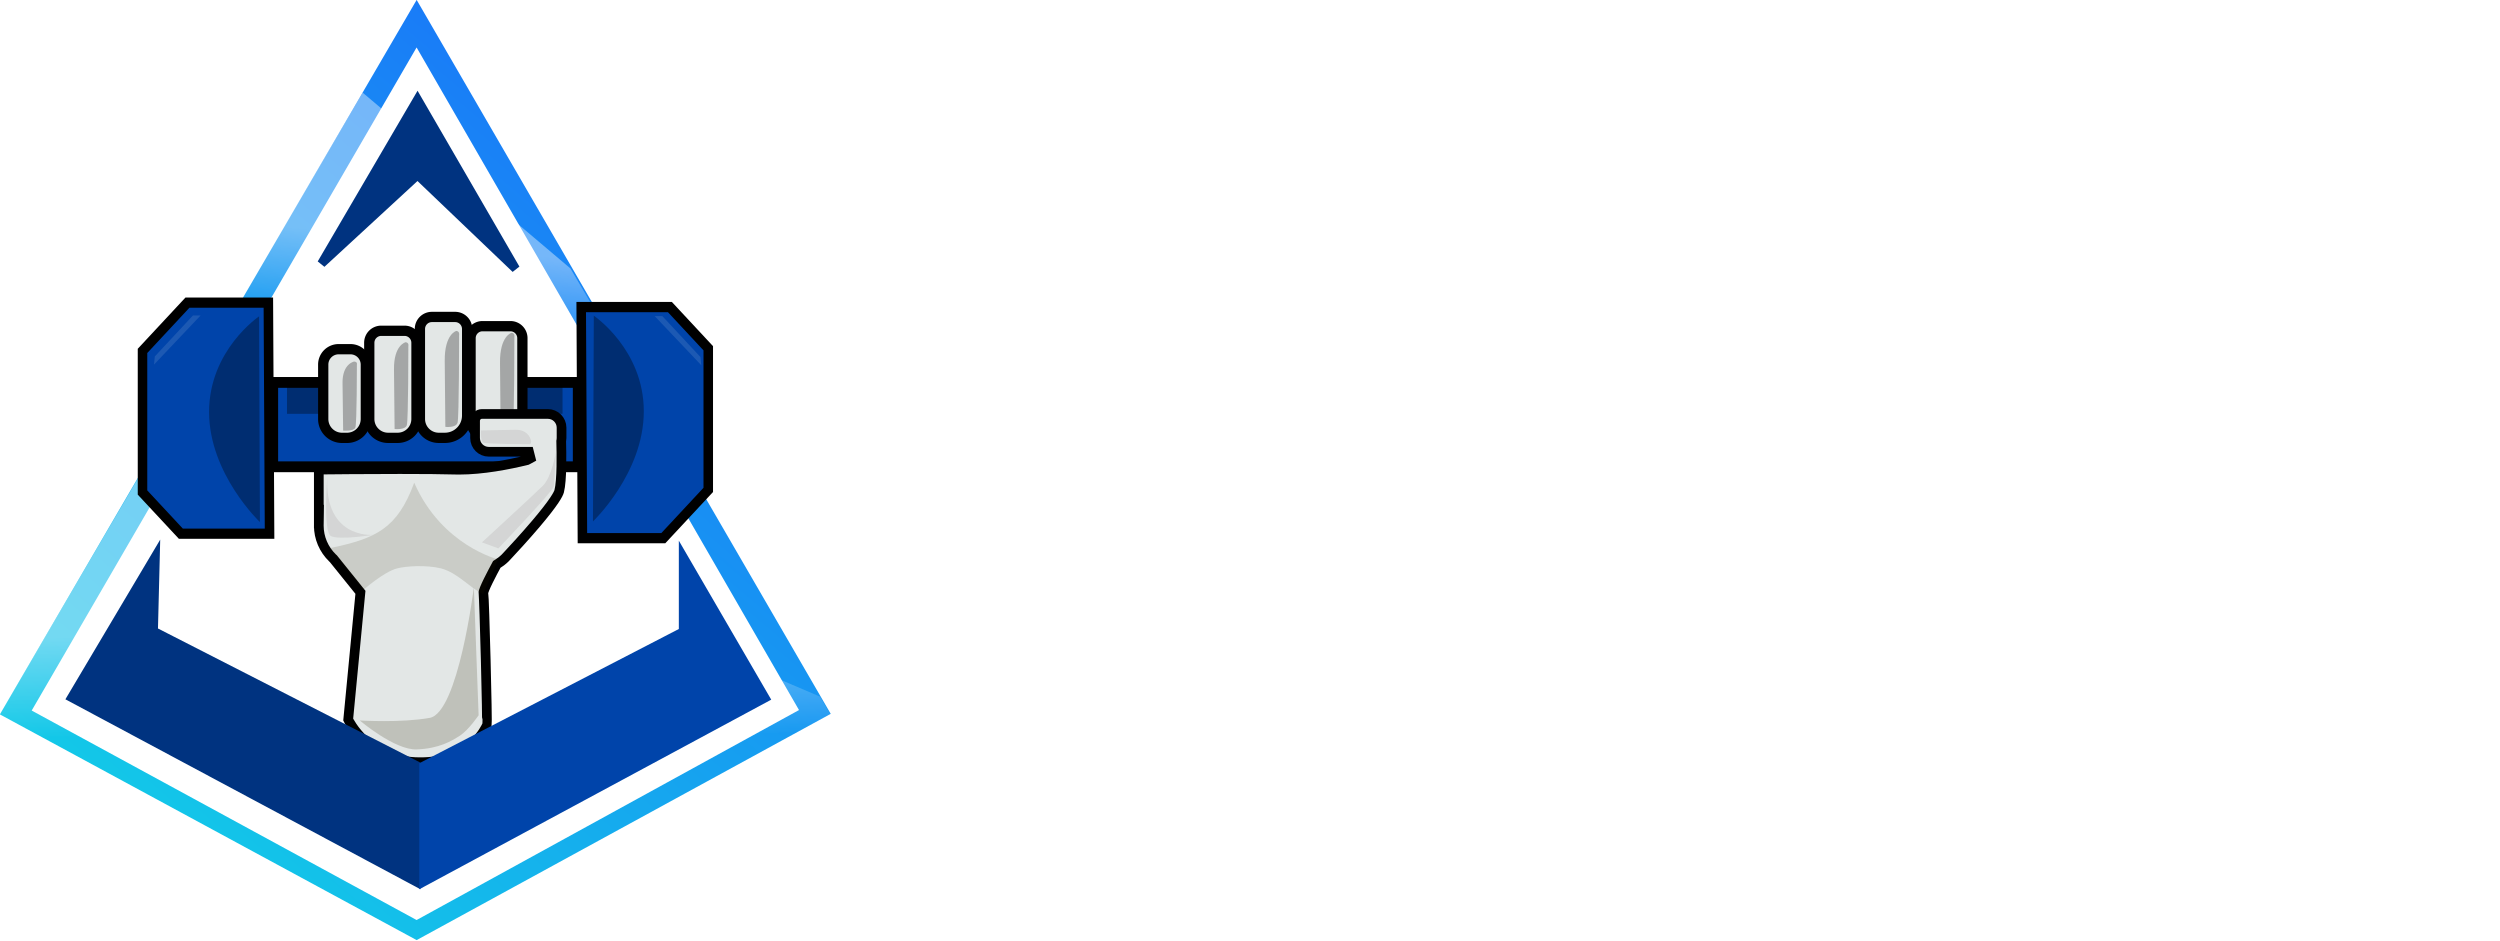 <?xml version="1.0" encoding="UTF-8" standalone="no"?>
<svg
   xmlns:osb="http://www.openswatchbook.org/uri/2009/osb"
   xmlns:dc="http://purl.org/dc/elements/1.1/"
   xmlns:cc="http://creativecommons.org/ns#"
   xmlns:rdf="http://www.w3.org/1999/02/22-rdf-syntax-ns#"
   xmlns:svg="http://www.w3.org/2000/svg"
   xmlns="http://www.w3.org/2000/svg"
   xmlns:xlink="http://www.w3.org/1999/xlink"
   xmlns:sodipodi="http://sodipodi.sourceforge.net/DTD/sodipodi-0.dtd"
   xmlns:inkscape="http://www.inkscape.org/namespaces/inkscape"
   sodipodi:docname="logo-white-types.svg"
   inkscape:version="1.0.1 (3bc2e813f5, 2020-09-07)"
   id="svg1375"
   version="1.1"
   viewBox="0 0 145.263 54.656"
   height="54.656mm"
   width="145.263mm"
   inkscape:export-filename="F:\Documentos\Trabalhos\graphic design\Filipe CDAFE\MODELO07.png"
   inkscape:export-xdpi="349.92093"
   inkscape:export-ydpi="349.92093">
  <defs
     id="defs1369">
    <inkscape:path-effect
       effect="offset"
       id="path-effect1208"
       is_visible="true"
       lpeversion="1"
       linejoin_type="miter"
       unit="mm"
       offset="-4.162"
       miter_limit="4"
       attempt_force_join="true"
       update_on_knot_move="true" />
    <inkscape:path-effect
       effect="offset"
       id="path-effect1196"
       is_visible="true"
       lpeversion="1"
       linejoin_type="miter"
       unit="mm"
       offset="4"
       miter_limit="4"
       attempt_force_join="true"
       update_on_knot_move="true" />
    <inkscape:path-effect
       effect="offset"
       id="path-effect2229"
       is_visible="true"
       lpeversion="1"
       linejoin_type="miter"
       unit="mm"
       offset="0"
       miter_limit="4"
       attempt_force_join="true"
       update_on_knot_move="true" />
    <inkscape:path-effect
       effect="perspective-envelope"
       up_left_point="408.987,242.369"
       up_right_point="647.687,242.369"
       down_left_point="403.695,284.396"
       down_right_point="642.395,284.396"
       id="path-effect2227"
       is_visible="true"
       lpeversion="1"
       deform_type="perspective"
       horizontal_mirror="false"
       vertical_mirror="false"
       overflow_perspective="false" />
    <inkscape:path-effect
       effect="offset"
       id="path-effect2209"
       is_visible="true"
       lpeversion="1"
       linejoin_type="miter"
       unit="mm"
       offset="0"
       miter_limit="4"
       attempt_force_join="true"
       update_on_knot_move="true" />
    <inkscape:path-effect
       effect="perspective-envelope"
       up_left_point="408.987,242.369"
       up_right_point="647.687,242.369"
       down_left_point="403.695,284.396"
       down_right_point="642.395,284.396"
       id="path-effect2207"
       is_visible="true"
       lpeversion="1"
       deform_type="perspective"
       horizontal_mirror="false"
       vertical_mirror="false"
       overflow_perspective="false" />
    <inkscape:path-effect
       effect="offset"
       id="path-effect2367"
       is_visible="true"
       lpeversion="1"
       linejoin_type="miter"
       unit="mm"
       offset="1.091"
       miter_limit="4"
       attempt_force_join="true"
       update_on_knot_move="true" />
    <inkscape:path-effect
       effect="offset"
       id="path-effect2363"
       is_visible="true"
       lpeversion="1"
       linejoin_type="miter"
       unit="mm"
       offset="2"
       miter_limit="4"
       attempt_force_join="true"
       update_on_knot_move="true" />
    <inkscape:path-effect
       effect="perspective-envelope"
       up_left_point="-317.505,573.661"
       up_right_point="348.13,573.661"
       down_left_point="-432.575,679.046"
       down_right_point="463.2,679.046"
       id="path-effect3881"
       is_visible="true"
       lpeversion="1"
       deform_type="perspective"
       horizontal_mirror="false"
       vertical_mirror="true"
       overflow_perspective="false" />
    <inkscape:path-effect
       effect="perspective-envelope"
       up_left_point="-237.278,348.748"
       up_right_point="522.595,348.748"
       down_left_point="-332.297,435.788"
       down_right_point="617.615,435.788"
       id="path-effect3812"
       is_visible="true"
       lpeversion="1"
       deform_type="perspective"
       horizontal_mirror="false"
       vertical_mirror="true"
       overflow_perspective="false" />
    <inkscape:path-effect
       effect="perspective-envelope"
       up_left_point="-68.053,221.348"
       up_right_point="277.497,221.348"
       down_left_point="-102.565,260.929"
       down_right_point="312.009,260.929"
       id="path-effect2898"
       is_visible="true"
       lpeversion="1"
       deform_type="perspective"
       horizontal_mirror="false"
       vertical_mirror="true"
       overflow_perspective="false" />
    <inkscape:path-effect
       effect="offset"
       id="path-effect2861"
       is_visible="true"
       lpeversion="1"
       linejoin_type="miter"
       unit="mm"
       offset="0"
       miter_limit="4"
       attempt_force_join="true"
       update_on_knot_move="true" />
    <inkscape:path-effect
       effect="offset"
       id="path-effect2789"
       is_visible="true"
       lpeversion="1"
       linejoin_type="miter"
       unit="mm"
       offset="2.6"
       miter_limit="4"
       attempt_force_join="true"
       update_on_knot_move="true" />
    <inkscape:path-effect
       effect="offset"
       id="path-effect2766"
       is_visible="true"
       lpeversion="1"
       linejoin_type="miter"
       unit="mm"
       offset="-1.7"
       miter_limit="4"
       attempt_force_join="true"
       update_on_knot_move="true" />
    <inkscape:path-effect
       effect="offset"
       id="path-effect2760"
       is_visible="true"
       lpeversion="1"
       linejoin_type="miter"
       unit="mm"
       offset="9.2"
       miter_limit="4"
       attempt_force_join="true"
       update_on_knot_move="true" />
    <inkscape:path-effect
       effect="perspective-envelope"
       up_left_point="-140.239,472.668"
       up_right_point="416.061,472.668"
       down_left_point="-202.939,542.959"
       down_right_point="478.761,542.959"
       id="path-effect1340"
       is_visible="true"
       lpeversion="1"
       deform_type="perspective"
       horizontal_mirror="false"
       vertical_mirror="true"
       overflow_perspective="false" />
    <inkscape:path-effect
       effect="envelope"
       id="path-effect3320"
       is_visible="true"
       lpeversion="1"
       yy="true"
       xx="true"
       bendpath1="M -9.302,293.773 H 274.799"
       bendpath2="M 274.799,293.773 V 319.932"
       bendpath3="m -7.617,351.82 c 0,0 19.397,-29.129 138.158,-32.521 114.566,-2.246 140.889,32.521 140.889,32.521"
       bendpath4="M -9.302,293.773 V 319.932"
       bendpath3-nodetypes="ccc" />
    <inkscape:path-effect
       effect="envelope"
       id="path-effect1139"
       is_visible="true"
       lpeversion="1"
       yy="true"
       xx="false"
       bendpath1="M 8.81,232.191 H 210.502"
       bendpath2="m 210.502,232.191 v 19.188"
       bendpath3="m -3.722,262.553 c 0,0 44.068,-10.282 113.135,-9.942 74.963,0.339 114.072,9.404 114.072,9.404"
       bendpath4="m 8.81,232.191 v 19.188"
       bendpath3-nodetypes="ccc" />
    <inkscape:path-effect
       effect="envelope"
       id="path-effect197"
       is_visible="true"
       lpeversion="1"
       yy="true"
       xx="true"
       bendpath1="m 135.642,433.244 h 23.37"
       bendpath2="m 159.012,433.244 v 29.434"
       bendpath3="m 135.642,462.678 h 23.37"
       bendpath4="m 135.642,433.244 v 29.434" />
    <inkscape:path-effect
       effect="envelope"
       id="path-effect187"
       is_visible="true"
       lpeversion="1"
       yy="true"
       xx="true"
       bendpath1="M 9.851,429.882 H 175.506"
       bendpath2="m 175.506,429.882 v 22.337"
       bendpath3="m 9.851,452.22 16.986,-2.268 c 0,0 33.048,-2.646 66.524,-2.646 31.374,0 57.074,1.89 57.074,1.89 l 24.315,1.512"
       bendpath4="m 9.851,429.882 v 22.337"
       bendpath3-nodetypes="ccccc" />
    <linearGradient
       inkscape:collect="always"
       id="linearGradient4686">
      <stop
         style="stop-color:#0000ff;stop-opacity:1;"
         offset="0"
         id="stop4682" />
      <stop
         style="stop-color:#0031d9;stop-opacity:0.157"
         offset="1"
         id="stop4684" />
    </linearGradient>
    <linearGradient
       id="linearGradient2274"
       osb:paint="gradient">
      <stop
         style="stop-color:#000000;stop-opacity:1;"
         offset="0"
         id="stop2270" />
      <stop
         style="stop-color:#333333;stop-opacity:0;"
         offset="1"
         id="stop2272" />
    </linearGradient>
    <linearGradient
       inkscape:collect="always"
       xlink:href="#linearGradient4686"
       id="linearGradient4688"
       x1="82.386"
       y1="276.353"
       x2="82.386"
       y2="232.486"
       gradientUnits="userSpaceOnUse" />
    <filter
       inkscape:menu-tooltip="In and out glow with a possible offset and colorizable flood"
       inkscape:menu="Shadows and Glows"
       inkscape:label="Cutout Glow"
       style="color-interpolation-filters:sRGB"
       id="filter1353"
       x="-0.176"
       width="1.351"
       y="-2.57"
       height="6.14">
      <feOffset
         dy="3"
         dx="3"
         id="feOffset1343" />
      <feGaussianBlur
         stdDeviation="17.496"
         result="blur"
         id="feGaussianBlur1345" />
      <feFlood
         flood-color="rgb(0,0,0)"
         flood-opacity="1"
         result="flood"
         id="feFlood1347" />
      <feComposite
         in="flood"
         in2="SourceGraphic"
         operator="in"
         result="composite"
         id="feComposite1349" />
      <feBlend
         in="blur"
         in2="composite"
         mode="normal"
         id="feBlend1351" />
    </filter>
    <filter
       inkscape:menu-tooltip="In and out glow with a possible offset and colorizable flood"
       inkscape:menu="Shadows and Glows"
       inkscape:label="Cutout Glow"
       style="color-interpolation-filters:sRGB"
       id="filter1365"
       x="-0.36"
       width="1.72"
       y="-2.16"
       height="5.319">
      <feOffset
         dy="3"
         dx="3"
         id="feOffset1355" />
      <feGaussianBlur
         stdDeviation="17.496"
         result="blur"
         id="feGaussianBlur1357" />
      <feFlood
         flood-color="rgb(0,0,0)"
         flood-opacity="1"
         result="flood"
         id="feFlood1359" />
      <feComposite
         in="flood"
         in2="SourceGraphic"
         operator="in"
         result="composite"
         id="feComposite1361" />
      <feBlend
         in="blur"
         in2="composite"
         mode="normal"
         id="feBlend1363" />
    </filter>
    <linearGradient
       inkscape:collect="always"
       xlink:href="#linearGradient1453"
       id="linearGradient1447"
       x1="163.928"
       y1="46.955"
       x2="50.301"
       y2="180.59"
       gradientUnits="userSpaceOnUse"
       gradientTransform="translate(15.134,-3.787)" />
    <linearGradient
       inkscape:collect="always"
       id="linearGradient1453">
      <stop
         style="stop-color:#1b68fb;stop-opacity:1"
         offset="0"
         id="stop1449" />
      <stop
         style="stop-color:#12d2e6;stop-opacity:1"
         offset="1"
         id="stop1451" />
    </linearGradient>
    <linearGradient
       inkscape:collect="always"
       id="linearGradient1725">
      <stop
         style="stop-color:#ffffff;stop-opacity:1;"
         offset="0"
         id="stop1721" />
      <stop
         style="stop-color:#ffffff;stop-opacity:0;"
         offset="1"
         id="stop1723" />
    </linearGradient>
    <linearGradient
       inkscape:collect="always"
       xlink:href="#linearGradient1725"
       id="linearGradient2063"
       gradientUnits="userSpaceOnUse"
       gradientTransform="matrix(-0.133,0.538,-0.969,0.009,359.812,32.286)"
       x1="77.303"
       y1="233.089"
       x2="101.783"
       y2="238.454" />
    <linearGradient
       inkscape:collect="always"
       xlink:href="#linearGradient1725"
       id="linearGradient2095"
       gradientUnits="userSpaceOnUse"
       gradientTransform="matrix(0.377,0,0,1.806,162.475,-682.804)"
       x1="54.261"
       y1="243.573"
       x2="110.11"
       y2="242.33" />
    <filter
       inkscape:collect="always"
       style="color-interpolation-filters:sRGB"
       id="filter2218"
       x="-0"
       width="1"
       y="-0"
       height="1">
      <feGaussianBlur
         inkscape:collect="always"
         stdDeviation="0.001"
         id="feGaussianBlur2220" />
    </filter>
    <filter
       inkscape:collect="always"
       style="color-interpolation-filters:sRGB"
       id="filter2222"
       x="-0"
       width="1"
       y="-0"
       height="1">
      <feGaussianBlur
         inkscape:collect="always"
         stdDeviation="0.001"
         id="feGaussianBlur2224" />
    </filter>
  </defs>
  <sodipodi:namedview
     id="base"
     pagecolor="#ffffff"
     bordercolor="#666666"
     borderopacity="1.0"
     inkscape:pageopacity="0.0"
     inkscape:pageshadow="2"
     inkscape:zoom="0.57453912"
     inkscape:cx="250.14001"
     inkscape:cy="41.010922"
     inkscape:document-units="mm"
     inkscape:current-layer="layer1"
     inkscape:document-rotation="0"
     showgrid="false"
     inkscape:window-width="1440"
     inkscape:window-height="758"
     inkscape:window-x="-6"
     inkscape:window-y="-6"
     inkscape:window-maximized="1"
     showguides="false"
     inkscape:guide-bbox="true"
     inkscape:snap-object-midpoints="false"
     inkscape:snap-others="false"
     inkscape:snap-nodes="false"
     inkscape:snap-global="false">
    <sodipodi:guide
       position="57.616,-98.317"
       orientation="0,-1"
       id="guide3882" />
  </sodipodi:namedview>
  <g
     inkscape:label="Layer 1"
     inkscape:groupmode="layer"
     id="layer1"
     transform="translate(-11.874,-172.027)">
    <g
       id="g1083"
       transform="translate(2.8741676e-7,-0.668)" />
    <g
       id="g982-5"
       style="fill:#504416;stroke:#000000;stroke-opacity:1"
       transform="matrix(0.265,0,0,0.265,41.539,128.516)">
      <g
         id="Union_5-6"
         data-name="Union 5"
         transform="translate(0,26.715)"
         fill="#ffffff"
         style="fill:#504416;stroke:#000000;stroke-opacity:1" />
    </g>
    <g
       id="g1037"
       transform="translate(-66.683,55.307)">
      <g
         id="g1435"
         style="opacity:1"
         transform="matrix(0.371,0,0,0.371,57.334,102.63)"
         inkscape:export-xdpi="95.561386"
         inkscape:export-ydpi="95.561386">
        <path
           style="color:#000000;font-style:normal;font-variant:normal;font-weight:normal;font-stretch:normal;font-size:medium;line-height:normal;font-family:sans-serif;font-variant-ligatures:normal;font-variant-position:normal;font-variant-caps:normal;font-variant-numeric:normal;font-variant-alternates:normal;font-variant-east-asian:normal;font-feature-settings:normal;font-variation-settings:normal;text-indent:0;text-align:start;text-decoration:none;text-decoration-line:none;text-decoration-style:solid;text-decoration-color:#000000;letter-spacing:normal;word-spacing:normal;text-transform:none;writing-mode:lr-tb;direction:ltr;text-orientation:mixed;dominant-baseline:auto;baseline-shift:baseline;text-anchor:start;white-space:normal;shape-padding:0;shape-margin:0;inline-size:0;clip-rule:nonzero;display:inline;overflow:visible;visibility:visible;opacity:1;isolation:auto;mix-blend-mode:normal;color-interpolation:sRGB;color-interpolation-filters:linearRGB;solid-color:#000000;solid-opacity:1;vector-effect:none;fill:url(#linearGradient1447);fill-opacity:1;fill-rule:nonzero;stroke:none;stroke-width:7.304;stroke-linecap:butt;stroke-linejoin:miter;stroke-miterlimit:4;stroke-dasharray:none;stroke-dashoffset:0;stroke-opacity:1;paint-order:stroke fill markers;color-rendering:auto;image-rendering:auto;shape-rendering:auto;text-rendering:auto;enable-background:accumulate;stop-color:#000000;stop-opacity:1"
           d="m 122.46,37.963 -65.273,111.902 65.271,35.35 1.744,-0.953 63.107,-34.482 z m -0.018,14.525 54.791,94.475 -54.789,29.938 -55.15,-29.869 z"
           id="path1437" />
        <g
           id="g2154"
           style="opacity:0.452">
          <path
             id="rect1737-8"
             style="opacity:0.897;mix-blend-mode:soft-light;fill:url(#linearGradient2063);fill-opacity:1;stroke:none;stroke-width:4.428;stroke-linecap:square;stroke-linejoin:miter;stroke-miterlimit:4;stroke-dasharray:none;stroke-opacity:1;paint-order:stroke fill markers"
             d="M 146.543,80.02 159.539,102.092 90.41,92.566 l 23.59,-40.082 z"
             sodipodi:nodetypes="ccccc" />
          <path
             id="rect2093"
             style="opacity:0.897;mix-blend-mode:soft-light;fill:url(#linearGradient2095);fill-opacity:1;stroke:none;stroke-width:5.062;stroke-linecap:square;stroke-linejoin:miter;stroke-miterlimit:4;stroke-dasharray:none;stroke-opacity:1;paint-order:stroke fill markers"
             transform="matrix(-0.657,0.754,-1,0.002,0,0)"
             d="m 195.913,-314.358 3.717,-4.051 7.382,5.306 0.331,108.65 -8.029,16.399 -61.297,13.174 z"
             sodipodi:nodetypes="ccccccc" />
        </g>
      </g>
      <g
         id="g1183"
         transform="matrix(0.371,0,0,0.371,-81.473,82.315)"
         inkscape:export-xdpi="95.561386"
         inkscape:export-ydpi="95.561386">
        <path
           style="color:#000000;font-style:normal;font-variant:normal;font-weight:normal;font-stretch:normal;font-size:medium;line-height:normal;font-family:sans-serif;font-variant-ligatures:normal;font-variant-position:normal;font-variant-caps:normal;font-variant-numeric:normal;font-variant-alternates:normal;font-variant-east-asian:normal;font-feature-settings:normal;font-variation-settings:normal;text-indent:0;text-align:start;text-decoration:none;text-decoration-line:none;text-decoration-style:solid;text-decoration-color:#000000;letter-spacing:normal;word-spacing:normal;text-transform:none;writing-mode:lr-tb;direction:ltr;text-orientation:mixed;dominant-baseline:auto;baseline-shift:baseline;text-anchor:start;white-space:normal;shape-padding:0;shape-margin:0;inline-size:0;clip-rule:nonzero;display:inline;overflow:visible;visibility:visible;isolation:auto;mix-blend-mode:normal;color-interpolation:sRGB;color-interpolation-filters:linearRGB;solid-color:#000000;solid-opacity:1;vector-effect:none;fill:#ffffff;fill-opacity:1;fill-rule:nonzero;stroke:none;stroke-width:10.45;stroke-linecap:butt;stroke-linejoin:miter;stroke-miterlimit:4;stroke-dasharray:none;stroke-dashoffset:0;stroke-opacity:1;color-rendering:auto;image-rendering:auto;shape-rendering:auto;text-rendering:auto;enable-background:accumulate;stop-color:#000000;stop-opacity:1"
           d="m 496.593,236.828 -60.282,-32.808 60.282,-103.852 59.892,103.774 z"
           id="path1185" />
      </g>
      <path
         id="path1014"
         data-name="Path 8"
         d="m 102.818,122.495 -5.582,9.543 5.582,-5.147 5.701,5.446 z"
         fill="none"
         stroke="#707070"
         stroke-width="3"
         style="fill:#003380;fill-opacity:1;stroke:#003380;stroke-width:0.506;stroke-miterlimit:4;stroke-dasharray:none;stroke-opacity:1"
         inkscape:export-xdpi="95.561386"
         inkscape:export-ydpi="95.561386" />
      <g
         id="g1101"
         transform="matrix(0.358,0,0,0.358,67.626,82.23)"
         inkscape:export-xdpi="95.561386"
         inkscape:export-ydpi="95.561386">
        <g
           id="g1099"
           transform="matrix(1.224,0,0,1.224,-22.718,-39.716)">
          <g
             id="g1041"
             data-name="Group 2"
             transform="matrix(0.445,0,0,0.478,68.655,153.384)"
             style="fill:#0044aa;fill-opacity:1;stroke:#000000;stroke-opacity:1">
            <g
               id="g1023"
               data-name="Group 2"
               transform="translate(24.361,17.248)"
               style="fill:#0044aa;fill-opacity:1;stroke:#000000;stroke-opacity:1"
               inkscape:export-xdpi="95.561386"
               inkscape:export-ydpi="95.561386">
              <g
                 id="g1021"
                 data-name="Rectangle 8"
                 fill="#ffffff"
                 stroke="#707070"
                 stroke-width="2"
                 style="fill:#0044aa;fill-opacity:1;stroke:#000000;stroke-opacity:1">
                <rect
                   width="91.82"
                   height="24.401"
                   stroke="none"
                   id="rect1016"
                   x="0"
                   y="0"
                   style="fill:#0044aa;fill-opacity:1;stroke:#000000;stroke-opacity:1" />
                <rect
                   x="1"
                   y="1"
                   width="89.82"
                   height="22.401"
                   fill="none"
                   id="rect1018"
                   style="fill:#0044aa;fill-opacity:1;stroke:#000000;stroke-opacity:1" />
              </g>
            </g>
            <g
               id="g1029"
               data-name="Group 4"
               transform="translate(113.418,-2)"
               style="fill:#0044aa;fill-opacity:1;stroke:#000000;stroke-opacity:1"
               inkscape:export-xdpi="95.561386"
               inkscape:export-ydpi="95.561386">
              <path
                 style="fill:#0044aa;fill-opacity:1;stroke:#000000;stroke-width:2.835;stroke-linecap:butt;stroke-linejoin:miter;stroke-opacity:1"
                 d="m -89.609,61.72 h -26.429 l -11.429,-11.429 v -39.286 l 13.393,-13.393 h 24.107 z"
                 id="path1025" />
              <path
                 style="fill:#0044aa;fill-opacity:1;stroke:#000000;stroke-width:2.835;stroke-linecap:butt;stroke-linejoin:miter;stroke-opacity:1"
                 d="M 3.26,-1.155 H 29.688 l 11.429,11.429 v 39.286 l -13.393,13.393 H 3.617 Z"
                 id="path1027" />
            </g>
            <rect
               style="opacity:0.335;fill:#000000;fill-opacity:1;stroke:none;stroke-width:2.456"
               id="rect1031"
               width="82.108"
               height="7.609"
               x="29.004"
               y="18.851"
               inkscape:export-xdpi="95.561386"
               inkscape:export-ydpi="95.561386" />
            <path
               style="opacity:0.335;fill:#ffffff;fill-opacity:1;stroke:none;stroke-width:1px;stroke-linecap:butt;stroke-linejoin:miter;stroke-opacity:1;filter:url(#filter2218)"
               d="m 0.989,-0.831 -11.364,11.364 -0.253,2.273 13.89,-13.637 z"
               id="path1033"
               inkscape:export-xdpi="95.561386"
               inkscape:export-ydpi="95.561386" />
            <path
               style="opacity:0.335;fill:#000000;fill-opacity:1;stroke:none;stroke-width:1px;stroke-linecap:butt;stroke-linejoin:miter;stroke-opacity:1"
               d="m 20.687,-0.578 c 0,0 -14.9,9.344 -14.9,26.517 0,17.173 15.152,30.557 15.152,30.557 z"
               id="path1035"
               sodipodi:nodetypes="cscc"
               inkscape:export-xdpi="95.561386"
               inkscape:export-ydpi="95.561386" />
            <path
               style="opacity:0.335;fill:#ffffff;fill-opacity:1;stroke:none;stroke-width:1px;stroke-linecap:butt;stroke-linejoin:miter;stroke-opacity:1;filter:url(#filter2222)"
               d="m 140.841,-0.657 11.364,11.364 0.253,2.273 -13.89,-13.637 z"
               id="path1037"
               inkscape:export-xdpi="95.561386"
               inkscape:export-ydpi="95.561386" />
            <path
               style="opacity:0.335;fill:#000000;fill-opacity:1;stroke:none;stroke-width:1px;stroke-linecap:butt;stroke-linejoin:miter;stroke-opacity:1"
               d="m 120.428,-0.762 c 0,0 14.9,9.344 14.9,26.516 0,17.173 -15.152,30.557 -15.152,30.557 z"
               id="path1039"
               sodipodi:nodetypes="cscc"
               inkscape:export-xdpi="95.561386"
               inkscape:export-ydpi="95.561386" />
          </g>
          <g
             id="g1097"
             style="stroke:#000000;stroke-opacity:1"
             transform="matrix(0.454,0,0,0.454,85.602,152.96)"
             inkscape:export-xdpi="95.561386"
             inkscape:export-ydpi="95.561386">
            <g
               id="g1067"
               data-name="Rectangle 14"
               transform="translate(44.218,2.69)"
               fill="#ffffff"
               stroke="#707070"
               stroke-width="2"
               style="fill:#e3e7e6;fill-opacity:1;stroke:#000000;stroke-opacity:1">
              <g
                 id="g1063">
                <g
                   id="g1047"
                   data-name="Rectangle 11"
                   transform="translate(-43.034,6.724)"
                   fill="#ffffff"
                   stroke="#707070"
                   stroke-width="2"
                   style="fill:#e3e7e6;fill-opacity:1;stroke:#000000;stroke-opacity:1">
                  <path
                     d="m 5,0 h 3.448 a 5,5 0 0 1 5,5 v 15.9 a 6,6 0 0 1 -6,6 H 6 a 6,6 0 0 1 -6,-6 V 5 A 5,5 0 0 1 5,0 Z"
                     stroke="none"
                     id="path1043"
                     style="fill:#e3e7e6;fill-opacity:1;stroke:#000000;stroke-opacity:1" />
                  <path
                     d="m 5,1 h 3.448 a 4,4 0 0 1 4,4 v 15.9 a 5,5 0 0 1 -5,5 H 6 a 5,5 0 0 1 -5,-5 V 5 A 4,4 0 0 1 5,1 Z"
                     fill="none"
                     id="path1045"
                     style="fill:#e3e7e6;fill-opacity:1;stroke:#000000;stroke-opacity:1" />
                </g>
                <g
                   id="g1053"
                   data-name="Rectangle 12"
                   transform="translate(-29.586,1.344)"
                   fill="#ffffff"
                   stroke="#707070"
                   stroke-width="2"
                   style="stroke:#000000;stroke-opacity:1">
                  <path
                     d="m 4,0 h 6.793 a 4,4 0 0 1 4,4 v 22.276 a 6,6 0 0 1 -6,6 H 6 a 6,6 0 0 1 -6,-6 V 4 A 4,4 0 0 1 4,0 Z"
                     stroke="none"
                     id="path1049"
                     style="fill:#e3e7e6;fill-opacity:1;stroke:#000000;stroke-opacity:1" />
                  <path
                     d="m 4,1 h 6.793 a 3,3 0 0 1 3,3 v 22.276 a 5,5 0 0 1 -5,5 H 6 a 5,5 0 0 1 -5,-5 V 4 A 3,3 0 0 1 4,1 Z"
                     fill="none"
                     id="path1051"
                     style="stroke:#000000;stroke-opacity:1" />
                </g>
                <g
                   id="g1059"
                   data-name="Rectangle 13"
                   transform="translate(-14.793,-2.69)"
                   fill="#ffffff"
                   stroke="#707070"
                   stroke-width="2"
                   style="fill:#e3e7e6;fill-opacity:1;stroke:#000000;stroke-opacity:1">
                  <path
                     d="m 4,0 h 6.793 a 4,4 0 0 1 4,4 v 25.31 a 7,7 0 0 1 -7,7 H 6 a 6,6 0 0 1 -6,-6 V 4 A 4,4 0 0 1 4,0 Z"
                     stroke="none"
                     id="path1055"
                     style="fill:#e3e7e6;fill-opacity:1;stroke:#000000;stroke-opacity:1" />
                  <path
                     d="m 4,1 h 6.793 a 3,3 0 0 1 3,3 v 25.31 a 6,6 0 0 1 -6,6 H 6 a 5,5 0 0 1 -5,-5 V 4 A 3,3 0 0 1 4,1 Z"
                     fill="none"
                     id="path1057"
                     style="fill:#e3e7e6;fill-opacity:1;stroke:#000000;stroke-opacity:1" />
                </g>
                <path
                   d="m 4,0 h 8.138 a 4,4 0 0 1 4,4 v 22.62 a 7,7 0 0 1 -7,7 H 6 a 6,6 0 0 1 -6,-6 V 4 A 4,4 0 0 1 4,0 Z"
                   stroke="none"
                   id="path1061"
                   style="fill:#e3e7e6;fill-opacity:1;stroke:#000000;stroke-opacity:1" />
              </g>
              <path
                 d="m 4,1 h 8.138 a 3,3 0 0 1 3,3 v 22.62 a 6,6 0 0 1 -6,6 H 6 a 5,5 0 0 1 -5,-5 V 4 A 3,3 0 0 1 4,1 Z"
                 fill="none"
                 id="path1065"
                 style="fill:#e3e7e6;fill-opacity:1;stroke:#000000;stroke-opacity:1" />
            </g>
            <path
               style="opacity:0.5;fill:#666666;fill-opacity:1;stroke:none;stroke-width:1.179px;stroke-linecap:butt;stroke-linejoin:miter;stroke-opacity:1"
               d="m 56.712,5.118 c 0,0 -3.482,0.868 -3.393,8.804 0.089,7.936 0.179,19.221 0.179,19.221 0,0 3.125,0.372 3.571,-1.24 0.446,-1.612 0.446,-25.545 0.446,-25.545 0,0 0.268,-1.116 -0.804,-1.24 z"
               id="path1069" />
            <g
               id="g1079">
              <g
                 id="g1073"
                 style="opacity:1;stroke:#000000;stroke-opacity:1"
                 transform="matrix(3.78,0,0,3.78,-435.891,-514.501)">
                <path
                   id="path1071"
                   style="color:#000000;font-style:normal;font-variant:normal;font-weight:normal;font-stretch:normal;font-size:medium;line-height:normal;font-family:sans-serif;font-variant-ligatures:normal;font-variant-position:normal;font-variant-caps:normal;font-variant-numeric:normal;font-variant-alternates:normal;font-variant-east-asian:normal;font-feature-settings:normal;font-variation-settings:normal;text-indent:0;text-align:start;text-decoration:none;text-decoration-line:none;text-decoration-style:solid;text-decoration-color:#000000;letter-spacing:normal;word-spacing:normal;text-transform:none;writing-mode:lr-tb;direction:ltr;text-orientation:mixed;dominant-baseline:auto;baseline-shift:baseline;text-anchor:start;white-space:normal;shape-padding:0;shape-margin:0;inline-size:0;clip-rule:nonzero;display:inline;overflow:visible;visibility:visible;opacity:1;isolation:auto;mix-blend-mode:normal;color-interpolation:sRGB;color-interpolation-filters:linearRGB;solid-color:#000000;solid-opacity:1;vector-effect:none;fill:#e3e7e6;fill-opacity:1;fill-rule:nonzero;stroke:#000000;stroke-width:0.75;stroke-linecap:butt;stroke-linejoin:miter;stroke-miterlimit:4;stroke-dasharray:none;stroke-dashoffset:0;stroke-opacity:1;color-rendering:auto;image-rendering:auto;shape-rendering:auto;text-rendering:auto;enable-background:accumulate;stop-color:#000000;stop-opacity:1"
                   d="m 128.023,143.739 c -0.292,0 -0.529,0.238 -0.529,0.53 v 1.333 c 0,0.584 0.474,1.058 1.058,1.058 h 3.105 l 0.126,0.498 -0.248,0.134 -0.03,0.016 -0.033,0.008 c -1.368,0.333 -3.381,0.73 -5.207,0.73 -0.116,0 -0.232,-0.002 -0.344,-0.005 -0.961,-0.028 -2.387,-0.041 -4.238,-0.041 -2.643,0 -5.415,0.028 -6.263,0.038 v 1.001 2.637 l 0.009,-0.009 -0.009,0.651 c -3e-4,0.016 -5.2e-4,0.033 -5.2e-4,0.05 0,0.945 0.379,1.834 1.068,2.503 0.019,0.018 0.039,0.034 0.058,0.051 l 2.091,2.598 -0.945,9.834 c 0,0 1.548,3.311 5.541,3.294 3.944,0.033 5.101,-2.704 5.167,-2.835 0.065,-0.131 -0.195,-9.981 -0.26,-10.227 -0.051,-0.191 0.691,-1.592 1.03,-2.218 0.231,-0.141 0.449,-0.305 0.646,-0.497 0.089,-0.087 0.172,-0.176 0.248,-0.266 l 0.005,-0.006 0.005,-0.005 c 0.349,-0.372 1.253,-1.347 2.121,-2.37 1.435,-1.69 1.743,-2.302 1.799,-2.516 0.216,-0.826 0.181,-2.958 0.156,-3.836 l -0.001,-0.03 0.006,-0.03 c 0.014,-0.069 0.021,-0.139 0.021,-0.21 v -0.804 c 0,-0.584 -0.475,-1.059 -1.058,-1.059 z" />
              </g>
              <g
                 id="g1075" />
              <g
                 id="g1077"
                 transform="translate(0.714)"
                 style="stroke:none" />
            </g>
            <path
               style="opacity:0.665;fill:#cccccc;fill-opacity:1;stroke:none;stroke-width:0.852px;stroke-linecap:butt;stroke-linejoin:miter;stroke-opacity:1"
               d="m 62.428,36.85 c 0,0 -0.454,-3.482 -4.602,-3.393 -4.149,0.089 -10.048,0.179 -10.048,0.179 0,0 -0.194,3.125 0.648,3.571 0.843,0.446 13.354,0.446 13.354,0.446 0,0 0.583,0.268 0.648,-0.804 z"
               id="path1081" />
            <path
               style="opacity:0.665;fill:#cccccc;stroke:none;stroke-width:1px;stroke-linecap:butt;stroke-linejoin:miter;stroke-opacity:1"
               d="m 3.039,45.034 c 0,0 -1.607,18.214 0.893,19.464 2.5,1.25 12.321,-0.357 12.321,-0.357 0,0 -15.357,1.429 -13.214,-19.107 z"
               id="path1083"
               sodipodi:nodetypes="cscc" />
            <path
               style="opacity:0.665;fill:#cccccc;fill-opacity:1;stroke:none;stroke-width:1px;stroke-linecap:butt;stroke-linejoin:miter;stroke-opacity:1"
               d="m 69.631,39.94 c 0,0 -1.136,7.197 -3.788,9.849 -2.652,2.652 -17.804,16.541 -17.804,16.541 l 4.798,1.768 c 0,0 15.91,-16.668 16.162,-18.056 0.253,-1.389 0.631,-10.102 0.631,-10.102 z"
               id="path1085"
               sodipodi:nodetypes="csccsc" />
            <path
               style="opacity:0.5;fill:#2b2200;fill-opacity:0.39;stroke:none;stroke-width:1px;stroke-linecap:butt;stroke-linejoin:miter;stroke-opacity:1"
               d="m 45.68,79.461 c 0,0 -4.546,36.618 -12.879,38.133 -8.334,1.515 -20.456,0.758 -20.456,0.758 0,0 10.228,8.713 16.668,8.46 6.44,-0.253 10.102,-2.399 12.627,-4.041 2.525,-1.641 5.43,-5.935 5.43,-5.935 z"
               id="path1087" />
            <path
               id="path1089"
               data-name="Path 12"
               d="m 3.791,68.083 9.59,12.156 c 0,0 5.946,-5.246 9.786,-6.276 2.684,-0.719 8.55,-1.078 12.904,-0.034 5.071,1.411 7.939,5.36 12.309,7.52 l 4.393,-10.137 c 0,0 -16.49,-4.054 -24.513,-22.403 -4.964,13.547 -11.335,16.284 -24.391,19.062 z"
               fill="#ffffff"
               stroke="#707070"
               stroke-width="2.181"
               style="opacity:0.5;fill:#2b2200;fill-opacity:0.273;stroke:none;stroke-opacity:1"
               sodipodi:nodetypes="ccscccccc" />
            <path
               style="opacity:0.5;fill:#666666;fill-opacity:1;stroke:none;stroke-width:1px;stroke-linecap:butt;stroke-linejoin:miter;stroke-opacity:1"
               d="m 10.715,13.518 c 0,0 -3.482,0.625 -3.393,6.339 0.089,5.714 0.179,13.839 0.179,13.839 0,0 3.125,0.268 3.571,-0.893 0.446,-1.161 0.446,-18.393 0.446,-18.393 0,0 0.268,-0.804 -0.804,-0.893 z"
               id="path1091" />
            <path
               style="opacity:0.5;fill:#666666;fill-opacity:1;stroke:none;stroke-width:1.121px;stroke-linecap:butt;stroke-linejoin:miter;stroke-opacity:1"
               d="m 25.746,7.879 c 0,0 -3.482,0.785 -3.393,7.964 0.089,7.179 0.179,17.386 0.179,17.386 0,0 3.125,0.337 3.571,-1.122 0.446,-1.458 0.446,-23.107 0.446,-23.107 0,0 0.268,-1.01 -0.804,-1.122 z"
               id="path1093" />
            <path
               style="opacity:0.5;fill:#666666;fill-opacity:1;stroke:none;stroke-width:1.179px;stroke-linecap:butt;stroke-linejoin:miter;stroke-opacity:1"
               d="m 40.567,4.576 c 0,0 -3.482,0.868 -3.393,8.804 0.089,7.936 0.179,19.221 0.179,19.221 0,0 3.125,0.372 3.571,-1.24 0.446,-1.612 0.446,-25.545 0.446,-25.545 0,0 0.268,-1.116 -0.804,-1.24 z"
               id="path1095" />
          </g>
        </g>
      </g>
      <g
         id="g1107"
         data-name="Path 9"
         transform="matrix(0.169,0,0,0.169,1.519,91.633)"
         fill="#ffffff"
         style="fill:#003380"
         inkscape:export-xdpi="95.561386"
         inkscape:export-ydpi="95.561386">
        <path
           d="m 598.896,451.685 -118.477,-63.392 28.866,-48.614 -0.623,24.816 -0.024,0.944 0.841,0.43 89.417,45.702 z"
           stroke="none"
           id="path1103"
           style="fill:#003380" />
        <path
           d="m 507.642,345.384 -25.132,42.326 114.887,61.471 v -36.694 l -88.6,-45.284 -1.681,-0.859 0.047,-1.887 0.479,-19.072 m 3.287,-11.412 -0.767,30.56 90.234,46.119 v 43.537 L 478.328,388.875 Z"
           stroke="none"
           fill="#707070"
           id="path1105"
           style="fill:#003380" />
      </g>
      <g
         id="g1113"
         data-name="Path 10"
         transform="matrix(0.169,0,0,0.169,22.279,91.672)"
         fill="#ffffff"
         style="fill:#0044aa"
         inkscape:export-xdpi="95.561386"
         inkscape:export-ydpi="95.561386">
        <path
           d="m 478.672,451.443 v -39.91 l 88.418,-45.728 0.811,-0.419 v -0.913 -24.804 l 28.196,48.514 z"
           stroke="none"
           id="path1109"
           style="fill:#0044aa" />
        <path
           d="m 569.401,345.235 v 19.238 1.826 l -1.622,0.839 -87.607,45.309 v 36.485 L 594.022,387.597 569.401,345.235 m -3,-11.132 31.771,54.666 -121,65.187 V 410.62 L 566.401,364.473 Z"
           stroke="none"
           fill="#707070"
           id="path1111"
           style="fill:#0044aa" />
      </g>
    </g>
    <g
       id="g1761"
       inkscape:export-xdpi="95.561386"
       inkscape:export-ydpi="95.561386"
       transform="matrix(0.371,0,0,0.371,63.226,101.395)" />
    <g
       id="g1116"
       style="fill:#ffffff;fill-opacity:1">
      <g
         aria-label="PERSONAL TRAINER"
         id="text974-3"
         style="font-style:normal;font-variant:normal;font-weight:bold;font-stretch:normal;font-size:4.582px;line-height:1.05;font-family:sans-serif;-inkscape-font-specification:'sans-serif Bold';fill:#ffffff;fill-opacity:1;stroke:none;stroke-width:0.312"
         transform="translate(50.069,28.511)">
        <g
           aria-label="CONSULTORIA ESPORTIVA"
           id="text1252"
           style="font-style:normal;font-weight:normal;font-size:4.03px;line-height:1.25;font-family:sans-serif;fill:#ffffff;fill-opacity:1;stroke:none;stroke-width:0.031">
          <path
             d="m 21.807,183.534 v 0.419 q -0.201,-0.187 -0.429,-0.279 -0.226,-0.092 -0.482,-0.092 -0.504,0 -0.771,0.309 -0.268,0.307 -0.268,0.889 0,0.58 0.268,0.889 0.268,0.307 0.771,0.307 0.256,0 0.482,-0.092 0.228,-0.092 0.429,-0.279 v 0.415 q -0.209,0.142 -0.443,0.212 -0.232,0.071 -0.492,0.071 -0.667,0 -1.051,-0.407 -0.384,-0.409 -0.384,-1.116 0,-0.708 0.384,-1.116 0.384,-0.409 1.051,-0.409 0.264,0 0.496,0.071 0.234,0.069 0.439,0.209 z"
             style="fill:#ffffff;fill-opacity:1;stroke-width:0.031"
             id="path955" />
          <path
             d="m 23.613,183.577 q -0.433,0 -0.689,0.323 -0.254,0.323 -0.254,0.88 0,0.555 0.254,0.878 0.256,0.323 0.689,0.323 0.433,0 0.685,-0.323 0.254,-0.323 0.254,-0.878 0,-0.557 -0.254,-0.88 -0.252,-0.323 -0.685,-0.323 z m 0,-0.323 q 0.618,0 0.988,0.415 0.37,0.413 0.37,1.11 0,0.695 -0.37,1.11 -0.37,0.413 -0.988,0.413 -0.62,0 -0.992,-0.413 -0.37,-0.413 -0.37,-1.11 0,-0.697 0.37,-1.11 0.372,-0.415 0.992,-0.415 z"
             style="fill:#ffffff;fill-opacity:1;stroke-width:0.031"
             id="path957" />
          <path
             d="m 25.592,183.308 h 0.535 l 1.303,2.458 v -2.458 h 0.386 v 2.938 h -0.535 l -1.303,-2.458 v 2.458 h -0.386 z"
             style="fill:#ffffff;fill-opacity:1;stroke-width:0.031"
             id="path959" />
          <path
             d="m 30.368,183.404 v 0.388 q -0.226,-0.108 -0.427,-0.161 -0.201,-0.053 -0.388,-0.053 -0.325,0 -0.502,0.126 -0.175,0.126 -0.175,0.358 0,0.195 0.116,0.295 0.118,0.098 0.445,0.159 l 0.24,0.049 q 0.445,0.085 0.655,0.299 0.212,0.212 0.212,0.571 0,0.427 -0.287,0.647 -0.285,0.22 -0.838,0.22 -0.209,0 -0.445,-0.047 -0.234,-0.047 -0.486,-0.14 v -0.409 q 0.242,0.136 0.474,0.205 0.232,0.069 0.456,0.069 0.34,0 0.525,-0.134 0.185,-0.134 0.185,-0.382 0,-0.216 -0.134,-0.338 -0.132,-0.122 -0.435,-0.183 l -0.242,-0.047 q -0.445,-0.088 -0.643,-0.277 -0.199,-0.189 -0.199,-0.525 0,-0.39 0.273,-0.614 0.275,-0.224 0.758,-0.224 0.207,0 0.421,0.037 0.214,0.037 0.439,0.112 z"
             style="fill:#ffffff;fill-opacity:1;stroke-width:0.031"
             id="path961" />
          <path
             d="m 31.119,183.308 h 0.399 v 1.785 q 0,0.472 0.171,0.681 0.171,0.207 0.555,0.207 0.382,0 0.553,-0.207 0.171,-0.209 0.171,-0.681 v -1.785 h 0.399 v 1.834 q 0,0.575 -0.285,0.868 -0.283,0.293 -0.838,0.293 -0.557,0 -0.842,-0.293 -0.283,-0.293 -0.283,-0.868 z"
             style="fill:#ffffff;fill-opacity:1;stroke-width:0.031"
             id="path963" />
          <path
             d="m 34.114,183.308 h 0.397 v 2.603 h 1.43 v 0.334 h -1.828 z"
             style="fill:#ffffff;fill-opacity:1;stroke-width:0.031"
             id="path965" />
          <path
             d="m 35.397,183.308 h 2.485 v 0.334 h -1.043 v 2.603 h -0.399 v -2.603 h -1.043 z"
             style="fill:#ffffff;fill-opacity:1;stroke-width:0.031"
             id="path967" />
          <path
             d="m 39.458,183.577 q -0.433,0 -0.689,0.323 -0.254,0.323 -0.254,0.88 0,0.555 0.254,0.878 0.256,0.323 0.689,0.323 0.433,0 0.685,-0.323 0.254,-0.323 0.254,-0.878 0,-0.557 -0.254,-0.88 -0.252,-0.323 -0.685,-0.323 z m 0,-0.323 q 0.618,0 0.988,0.415 0.37,0.413 0.37,1.11 0,0.695 -0.37,1.11 -0.37,0.413 -0.988,0.413 -0.62,0 -0.992,-0.413 -0.37,-0.413 -0.37,-1.11 0,-0.697 0.37,-1.11 0.372,-0.415 0.992,-0.415 z"
             style="fill:#ffffff;fill-opacity:1;stroke-width:0.031"
             id="path969" />
          <path
             d="m 42.83,184.868 q 0.128,0.043 0.248,0.185 0.122,0.142 0.244,0.39 l 0.403,0.803 H 43.299 l -0.376,-0.754 q -0.146,-0.295 -0.283,-0.392 -0.136,-0.096 -0.372,-0.096 h -0.433 v 1.242 h -0.397 v -2.938 h 0.897 q 0.504,0 0.752,0.211 0.248,0.211 0.248,0.636 0,0.277 -0.13,0.46 -0.128,0.183 -0.374,0.254 z m -0.996,-1.234 v 1.043 h 0.5 q 0.287,0 0.433,-0.132 0.148,-0.134 0.148,-0.392 0,-0.258 -0.148,-0.388 -0.146,-0.132 -0.433,-0.132 z"
             style="fill:#ffffff;fill-opacity:1;stroke-width:0.031"
             id="path971" />
          <path
             d="m 44.237,183.308 h 0.397 v 2.938 h -0.397 z"
             style="fill:#ffffff;fill-opacity:1;stroke-width:0.031"
             id="path973" />
          <path
             d="m 46.407,183.699 -0.539,1.462 h 1.08 z m -0.224,-0.392 h 0.451 l 1.12,2.938 h -0.413 l -0.268,-0.754 H 45.748 l -0.268,0.754 h -0.419 z"
             style="fill:#ffffff;fill-opacity:1;stroke-width:0.031"
             id="path975" />
          <path
             d="m 49.463,183.308 h 1.857 v 0.334 h -1.46 v 0.87 h 1.399 v 0.334 h -1.399 v 1.064 h 1.495 v 0.334 h -1.893 z"
             style="fill:#ffffff;fill-opacity:1;stroke-width:0.031"
             id="path977" />
          <path
             d="m 53.77,183.404 v 0.388 q -0.226,-0.108 -0.427,-0.161 -0.201,-0.053 -0.388,-0.053 -0.325,0 -0.502,0.126 -0.175,0.126 -0.175,0.358 0,0.195 0.116,0.295 0.118,0.098 0.445,0.159 l 0.24,0.049 q 0.445,0.085 0.655,0.299 0.212,0.212 0.212,0.571 0,0.427 -0.287,0.647 -0.285,0.22 -0.838,0.22 -0.209,0 -0.445,-0.047 -0.234,-0.047 -0.486,-0.14 v -0.409 q 0.242,0.136 0.474,0.205 0.232,0.069 0.456,0.069 0.34,0 0.525,-0.134 0.185,-0.134 0.185,-0.382 0,-0.216 -0.134,-0.338 -0.132,-0.122 -0.435,-0.183 l -0.242,-0.047 q -0.445,-0.088 -0.643,-0.277 -0.199,-0.189 -0.199,-0.525 0,-0.39 0.273,-0.614 0.275,-0.224 0.758,-0.224 0.207,0 0.421,0.037 0.214,0.037 0.439,0.112 z"
             style="fill:#ffffff;fill-opacity:1;stroke-width:0.031"
             id="path979" />
          <path
             d="m 54.964,183.634 v 1.104 h 0.5 q 0.277,0 0.429,-0.144 0.152,-0.144 0.152,-0.409 0,-0.264 -0.152,-0.407 -0.152,-0.144 -0.429,-0.144 z m -0.397,-0.327 h 0.897 q 0.494,0 0.746,0.224 0.254,0.222 0.254,0.653 0,0.435 -0.254,0.657 -0.252,0.222 -0.746,0.222 h -0.5 v 1.181 h -0.397 z"
             style="fill:#ffffff;fill-opacity:1;stroke-width:0.031"
             id="path981" />
          <path
             d="m 58.189,183.577 q -0.433,0 -0.689,0.323 -0.254,0.323 -0.254,0.88 0,0.555 0.254,0.878 0.256,0.323 0.689,0.323 0.433,0 0.685,-0.323 0.254,-0.323 0.254,-0.878 0,-0.557 -0.254,-0.88 -0.252,-0.323 -0.685,-0.323 z m 0,-0.323 q 0.618,0 0.988,0.415 0.37,0.413 0.37,1.11 0,0.695 -0.37,1.11 -0.37,0.413 -0.988,0.413 -0.62,0 -0.992,-0.413 -0.37,-0.413 -0.37,-1.11 0,-0.697 0.37,-1.11 0.372,-0.415 0.992,-0.415 z"
             style="fill:#ffffff;fill-opacity:1;stroke-width:0.031"
             id="path983" />
          <path
             d="m 61.562,184.868 q 0.128,0.043 0.248,0.185 0.122,0.142 0.244,0.39 l 0.403,0.803 h -0.427 l -0.376,-0.754 q -0.146,-0.295 -0.283,-0.392 -0.136,-0.096 -0.372,-0.096 h -0.433 v 1.242 h -0.397 v -2.938 h 0.897 q 0.504,0 0.752,0.211 0.248,0.211 0.248,0.636 0,0.277 -0.13,0.46 -0.128,0.183 -0.374,0.254 z m -0.996,-1.234 v 1.043 h 0.5 q 0.287,0 0.433,-0.132 0.148,-0.134 0.148,-0.392 0,-0.258 -0.148,-0.388 -0.146,-0.132 -0.433,-0.132 z"
             style="fill:#ffffff;fill-opacity:1;stroke-width:0.031"
             id="path985" />
          <path
             d="m 62.268,183.308 h 2.485 v 0.334 h -1.043 v 2.603 h -0.399 v -2.603 h -1.043 z"
             style="fill:#ffffff;fill-opacity:1;stroke-width:0.031"
             id="path987" />
          <path
             d="m 65.137,183.308 h 0.397 v 2.938 h -0.397 z"
             style="fill:#ffffff;fill-opacity:1;stroke-width:0.031"
             id="path989" />
          <path
             d="M 67.083,186.245 65.961,183.308 h 0.415 l 0.931,2.473 0.933,-2.473 h 0.413 l -1.12,2.938 z"
             style="fill:#ffffff;fill-opacity:1;stroke-width:0.031"
             id="path991" />
          <path
             d="m 69.806,183.699 -0.539,1.462 h 1.08 z m -0.224,-0.392 h 0.451 l 1.12,2.938 h -0.413 l -0.268,-0.754 H 69.147 l -0.268,0.754 h -0.419 z"
             style="fill:#ffffff;fill-opacity:1;stroke-width:0.031"
             id="path993" />
        </g>
      </g>
      <g
         aria-label="VIDA EM  "
         id="text980"
         style="font-style:italic;font-variant:normal;font-weight:bold;font-stretch:normal;font-size:12.884px;line-height:1.25;font-family:Aharoni;-inkscape-font-specification:'Aharoni Bold Italic';letter-spacing:2.381px;fill:#ffffff;fill-opacity:1;stroke:none;stroke-width:0.322">
        <path
           d="m 71.005,185.91 h 2.686 l 1.343,8.191 4.536,-8.191 h 2.914 l -6.187,10.958 h -3.369 z"
           style="fill:#ffffff;fill-opacity:1"
           id="path996" />
        <path
           d="m 86.326,185.91 h 2.826 l -2.136,10.958 H 84.19 Z"
           style="fill:#ffffff;fill-opacity:1"
           id="path998" />
        <path
           d="m 96.722,188.046 -1.314,6.687 h 1.013 q 1.974,0 3.127,-1.108 1.152,-1.108 1.152,-2.995 0,-1.277 -0.756,-1.93 -0.749,-0.653 -2.231,-0.653 z m -2.422,-2.136 h 2.973 q 2.129,0 3.193,0.257 1.064,0.25 1.769,0.844 0.712,0.595 1.072,1.446 0.36,0.844 0.36,1.916 0,1.49 -0.617,2.811 -0.609,1.314 -1.718,2.209 -0.969,0.8 -2.253,1.138 -1.277,0.338 -3.934,0.338 h -2.98 z"
           style="fill:#ffffff;fill-opacity:1"
           id="path1000" />
        <path
           d="m 114.091,194.872 h -4.375 l -1.086,1.996 h -2.899 l 6.195,-10.958 h 3.23 l 1.938,10.958 h -2.686 z m -3.31,-1.989 h 2.943 l -0.661,-4.22 z"
           style="fill:#ffffff;fill-opacity:1"
           id="path1002" />
        <path
           d="m 130.788,185.91 h 7.619 l -0.418,2.136 h -4.793 l -0.396,2.04 h 4.514 l -0.426,2.136 h -4.507 l -0.484,2.51 h 4.947 l -0.404,2.136 h -7.788 z"
           style="fill:#ffffff;fill-opacity:1"
           id="path1004" />
        <path
           d="m 143.438,185.91 h 3.472 l 1.409,5.82 3.699,-5.82 h 3.611 l -2.136,10.958 h -2.679 l 1.563,-8.088 -3.802,5.982 h -1.519 l -1.512,-5.982 -1.563,8.088 h -2.679 z"
           style="fill:#ffffff;fill-opacity:1"
           id="path1006" />
      </g>
      <g
         aria-label="MOVIMENTO"
         id="text988"
         style="font-style:italic;font-variant:normal;font-weight:bold;font-stretch:normal;font-size:12.884px;line-height:1.25;font-family:Aharoni;-inkscape-font-specification:'Aharoni Bold Italic';fill:#ffffff;fill-opacity:1;stroke:none;stroke-width:0.322">
        <path
           d="m 69.475,198.749 h 2.976 l 1.208,4.989 3.171,-4.989 h 3.095 l -1.831,9.393 h -2.296 l 1.34,-6.933 -3.259,5.127 h -1.302 l -1.296,-5.127 -1.34,6.933 h -2.296 z"
           style="font-style:italic;font-variant:normal;font-weight:bold;font-stretch:normal;font-family:Aharoni;-inkscape-font-specification:'Aharoni Bold Italic';fill:#ffffff;fill-opacity:1;stroke-width:0.322"
           id="path1009" />
        <path
           d="m 88.122,202.6 q 0,-1.107 -0.503,-1.686 -0.497,-0.579 -1.447,-0.579 -1.258,0 -2.114,1.132 -0.849,1.126 -0.849,2.825 0,1.082 0.497,1.68 0.497,0.598 1.384,0.598 0.723,0 1.283,-0.302 0.566,-0.308 0.963,-0.906 0.377,-0.573 0.579,-1.29 0.208,-0.717 0.208,-1.472 z m -1.598,-4.02 q 1.875,0 3.013,1.044 1.145,1.038 1.145,2.718 0,1.145 -0.352,2.164 -0.346,1.019 -1.013,1.831 -0.818,1 -1.938,1.497 -1.114,0.491 -2.573,0.491 -1.868,0 -3.007,-1.038 -1.139,-1.038 -1.139,-2.724 0,-1.151 0.346,-2.17 0.346,-1.019 1.019,-1.837 0.805,-0.994 1.919,-1.485 1.12,-0.491 2.579,-0.491 z"
           style="font-style:italic;font-variant:normal;font-weight:bold;font-stretch:normal;font-family:Aharoni;-inkscape-font-specification:'Aharoni Bold Italic';fill:#ffffff;fill-opacity:1;stroke-width:0.322"
           id="path1011" />
        <path
           d="m 91.671,198.749 h 2.303 l 1.151,7.021 3.888,-7.021 h 2.498 l -5.303,9.393 h -2.888 z"
           style="font-style:italic;font-variant:normal;font-weight:bold;font-stretch:normal;font-family:Aharoni;-inkscape-font-specification:'Aharoni Bold Italic';fill:#ffffff;fill-opacity:1;stroke-width:0.322"
           id="path1013" />
        <path
           d="m 102.762,198.749 h 2.422 l -1.831,9.393 h -2.422 z"
           style="font-style:italic;font-variant:normal;font-weight:bold;font-stretch:normal;font-family:Aharoni;-inkscape-font-specification:'Aharoni Bold Italic';fill:#ffffff;fill-opacity:1;stroke-width:0.322"
           id="path1015" />
        <path
           d="m 107.556,198.749 h 2.976 l 1.208,4.989 3.171,-4.989 h 3.095 l -1.831,9.393 h -2.296 l 1.34,-6.933 -3.259,5.127 h -1.302 l -1.296,-5.127 -1.34,6.933 h -2.296 z"
           style="font-style:italic;font-variant:normal;font-weight:bold;font-stretch:normal;font-family:Aharoni;-inkscape-font-specification:'Aharoni Bold Italic';fill:#ffffff;fill-opacity:1;stroke-width:0.322"
           id="path1017" />
        <path
           d="m 120.377,198.749 h 6.53 l -0.359,1.831 h -4.108 l -0.34,1.749 h 3.869 l -0.365,1.831 h -3.863 l -0.415,2.152 h 4.24 l -0.346,1.831 h -6.675 z"
           style="font-style:italic;font-variant:normal;font-weight:bold;font-stretch:normal;font-family:Aharoni;-inkscape-font-specification:'Aharoni Bold Italic';fill:#ffffff;fill-opacity:1;stroke-width:0.322"
           id="path1019" />
        <path
           d="m 129.179,198.749 h 2.705 l 2.152,6.505 1.265,-6.505 h 2.29 l -1.831,9.393 h -2.705 l -2.152,-6.505 -1.258,6.505 h -2.296 z"
           style="font-style:italic;font-variant:normal;font-weight:bold;font-stretch:normal;font-family:Aharoni;-inkscape-font-specification:'Aharoni Bold Italic';fill:#ffffff;fill-opacity:1;stroke-width:0.322"
           id="path1021" />
        <path
           d="m 138.842,198.749 h 8.657 l -0.359,1.831 h -3.12 l -1.472,7.562 h -2.422 l 1.472,-7.562 h -3.12 z"
           style="font-style:italic;font-variant:normal;font-weight:bold;font-stretch:normal;font-family:Aharoni;-inkscape-font-specification:'Aharoni Bold Italic';fill:#ffffff;fill-opacity:1;stroke-width:0.322"
           id="path1023" />
        <path
           d="m 154.576,202.6 q 0,-1.107 -0.503,-1.686 -0.497,-0.579 -1.447,-0.579 -1.258,0 -2.114,1.132 -0.849,1.126 -0.849,2.825 0,1.082 0.497,1.68 0.497,0.598 1.384,0.598 0.723,0 1.283,-0.302 0.566,-0.308 0.963,-0.906 0.377,-0.573 0.579,-1.29 0.208,-0.717 0.208,-1.472 z m -1.598,-4.02 q 1.875,0 3.013,1.044 1.145,1.038 1.145,2.718 0,1.145 -0.352,2.164 -0.346,1.019 -1.013,1.831 -0.818,1 -1.938,1.497 -1.114,0.491 -2.573,0.491 -1.868,0 -3.007,-1.038 -1.139,-1.038 -1.139,-2.724 0,-1.151 0.346,-2.17 0.346,-1.019 1.019,-1.837 0.805,-0.994 1.919,-1.485 1.12,-0.491 2.579,-0.491 z"
           style="font-style:italic;font-variant:normal;font-weight:bold;font-stretch:normal;font-family:Aharoni;-inkscape-font-specification:'Aharoni Bold Italic';fill:#ffffff;fill-opacity:1;stroke-width:0.322"
           id="path1026" />
      </g>
    </g>
  </g>
</svg>
